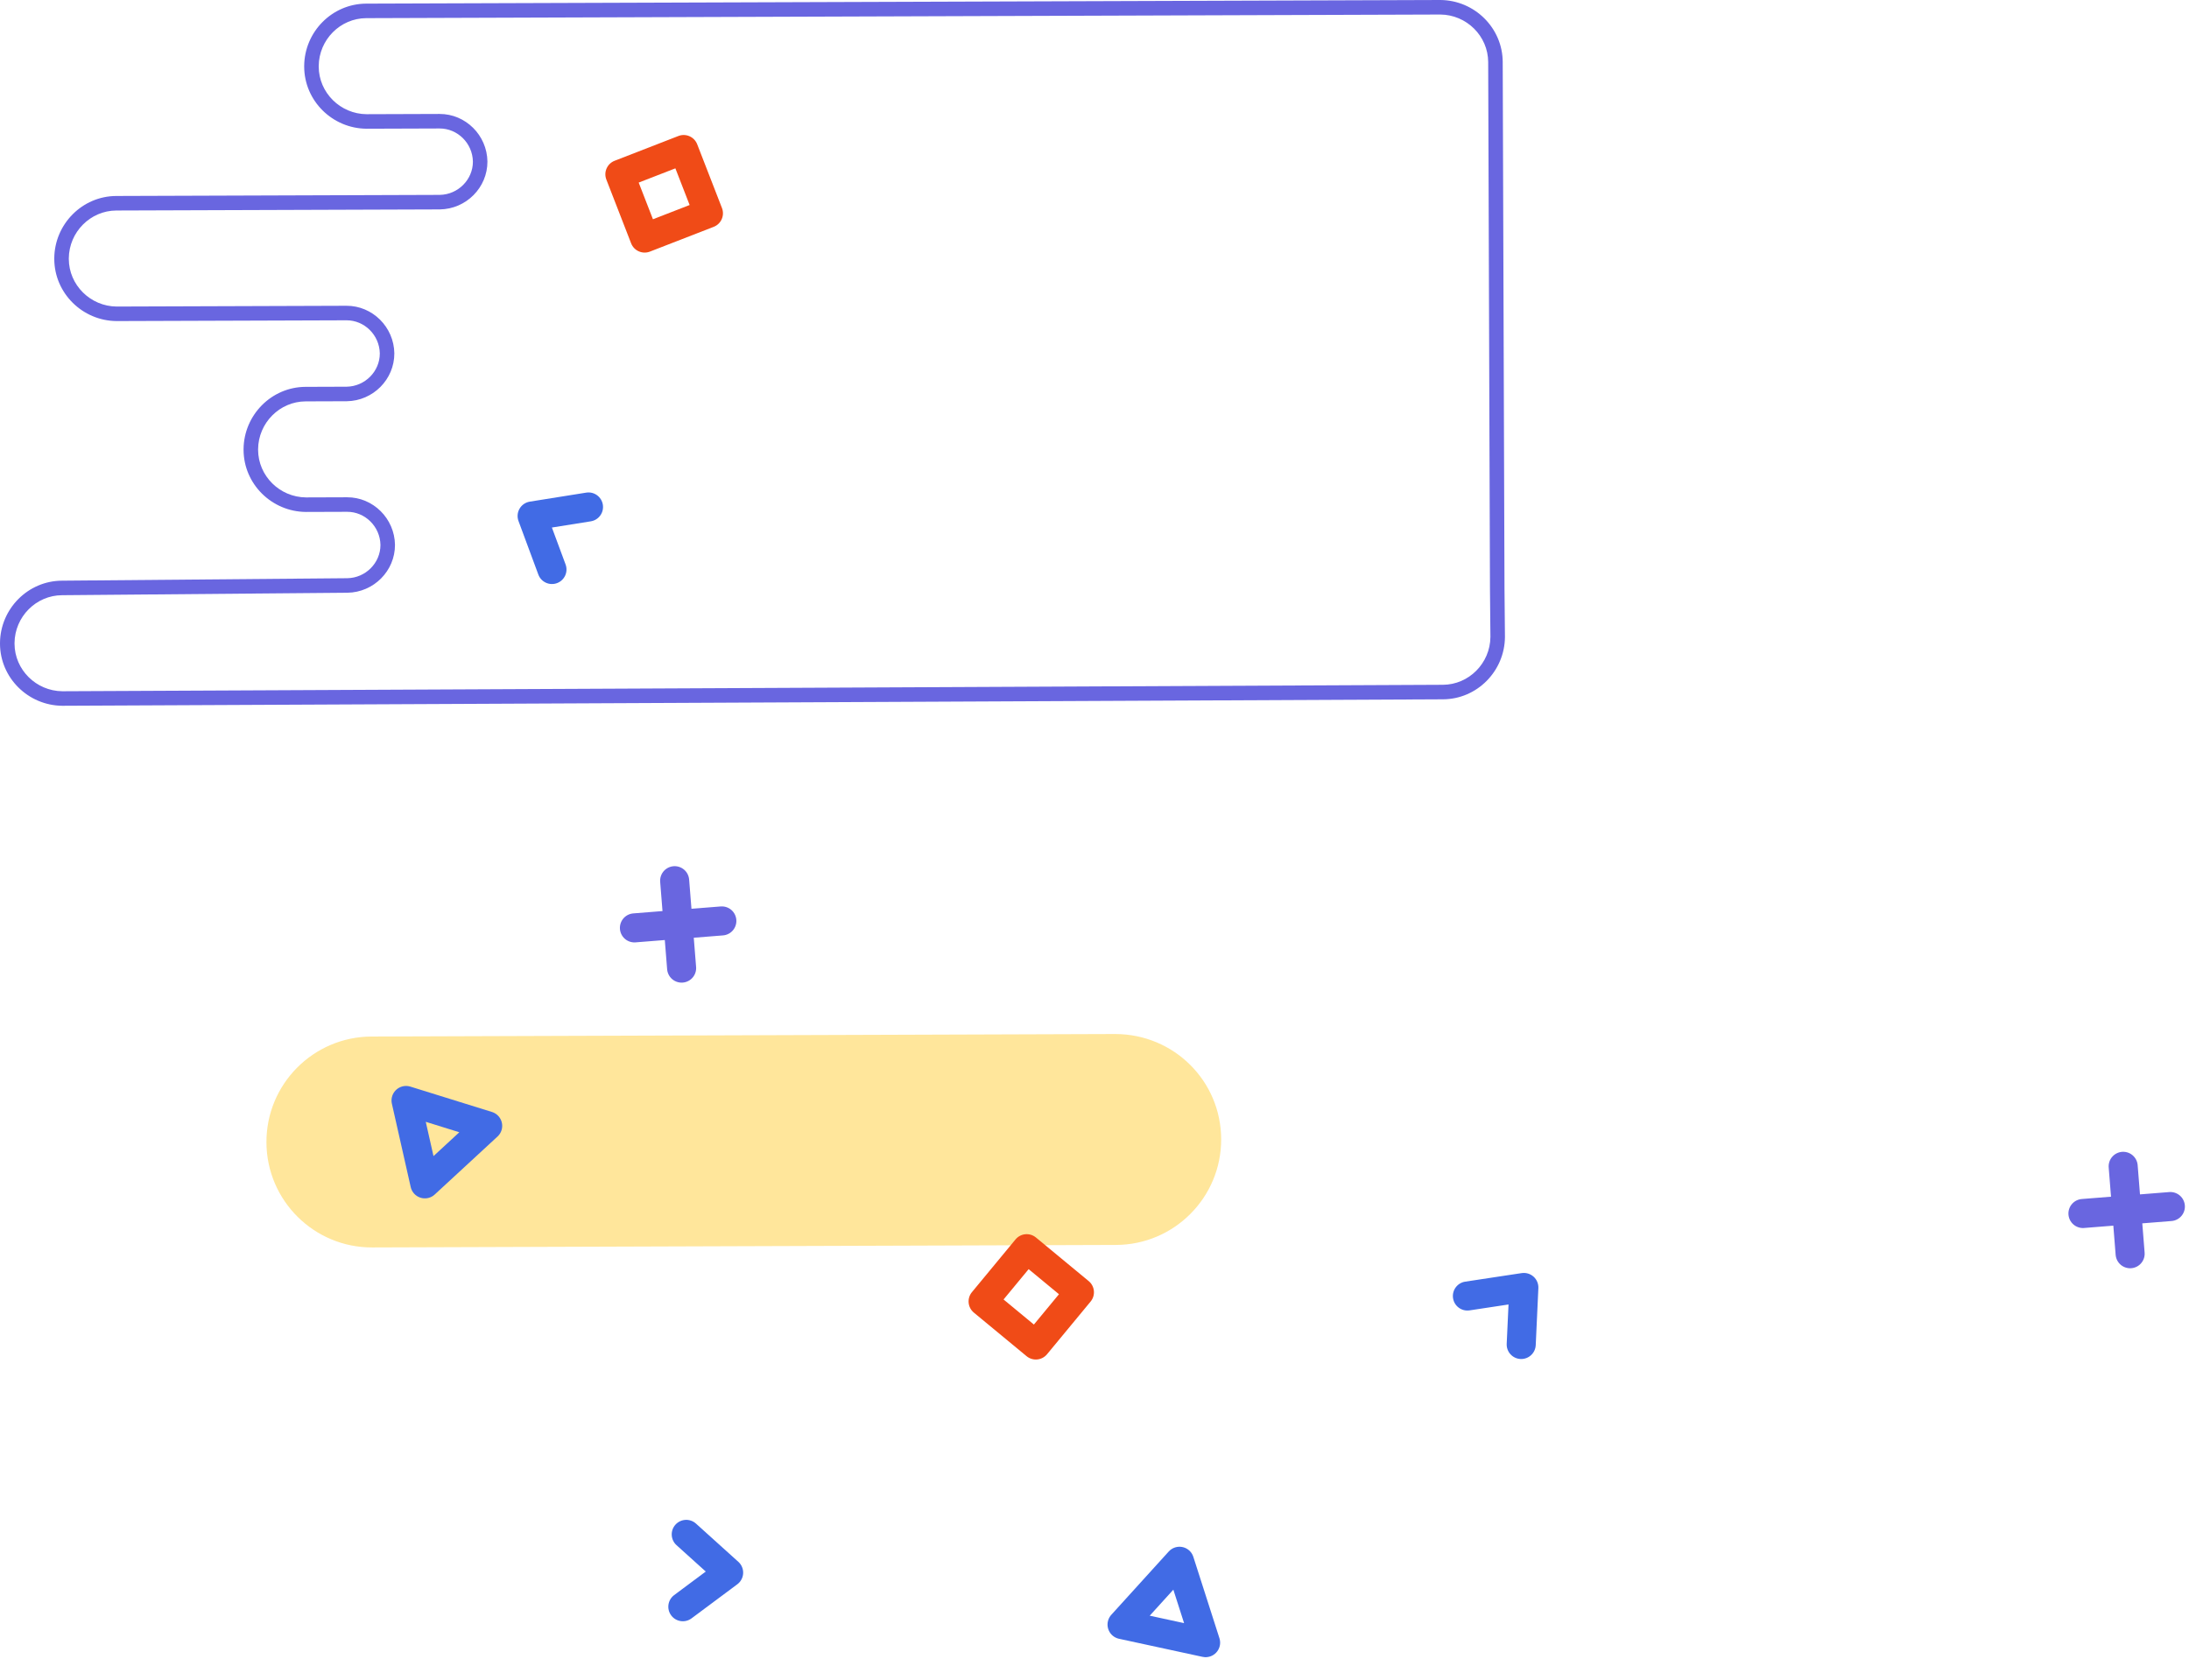 <svg width="452" height="347" viewBox="0 0 452 347" fill="none" xmlns="http://www.w3.org/2000/svg">
<path d="M252.156 235.253C252.196 247.273 242.471 257.064 230.451 257.105L76.868 257.624C64.847 257.664 55.056 247.939 55.016 235.919C54.975 223.898 64.7 214.107 76.721 214.066L230.303 213.548C242.395 213.577 252.115 223.232 252.156 235.253Z" fill="#FFE69B"/>
<path d="M430.101 250.613L448.152 249.177" stroke="#6966E0" stroke-width="6" stroke-linecap="round"/>
<path d="M438.408 240.87L439.845 258.921" stroke="#6966E0" stroke-width="6" stroke-linecap="round"/>
<path d="M131 191.627L149.051 190.19" stroke="#6966E0" stroke-width="6" stroke-linecap="round"/>
<path d="M139.307 181.883L140.744 199.934" stroke="#6966E0" stroke-width="6" stroke-linecap="round"/>
<path fill-rule="evenodd" clip-rule="evenodd" d="M224.799 264.571C226.076 265.626 226.255 267.517 225.199 268.794L216.199 279.681C215.144 280.958 213.253 281.138 211.976 280.082L201.089 271.082C199.812 270.026 199.632 268.135 200.688 266.858L209.688 255.971C210.744 254.694 212.635 254.515 213.912 255.571L224.799 264.571ZM218.663 267.284L212.401 262.106L207.224 268.369L213.486 273.546L218.663 267.284Z" fill="#F04B17"/>
<path fill-rule="evenodd" clip-rule="evenodd" d="M140.081 28.086C141.625 27.486 143.363 28.252 143.963 29.796L149.078 42.963C149.678 44.508 148.912 46.246 147.368 46.846L134.201 51.961C132.657 52.561 130.918 51.795 130.318 50.251L125.204 37.084C124.604 35.539 125.369 33.801 126.914 33.201L140.081 28.086ZM139.457 34.766L131.883 37.708L134.825 45.282L142.399 42.34L139.457 34.766Z" fill="#F04B17"/>
<path d="M248.941 339.241L231.691 335.507L243.55 322.435L248.941 339.241Z" stroke="#416BE5" stroke-width="6" stroke-linecap="round" stroke-linejoin="round"/>
<path d="M87.731 244.488L83.844 227.271L100.697 232.513L87.731 244.488Z" stroke="#416BE5" stroke-width="6" stroke-linecap="round" stroke-linejoin="round"/>
<path fill-rule="evenodd" clip-rule="evenodd" d="M316.664 263.66C317.332 264.261 317.694 265.13 317.653 266.027L317.108 277.803C317.031 279.459 315.627 280.738 313.972 280.662C312.317 280.585 311.037 279.181 311.114 277.526L311.49 269.402L303.449 270.62C301.811 270.868 300.282 269.741 300.034 268.103C299.786 266.465 300.913 264.935 302.551 264.687L314.207 262.922C315.095 262.788 315.997 263.058 316.664 263.66Z" fill="#416BE5"/>
<path fill-rule="evenodd" clip-rule="evenodd" d="M107.286 105.047C107.739 104.271 108.516 103.74 109.403 103.598L121.045 101.739C122.681 101.478 124.219 102.592 124.48 104.229C124.741 105.865 123.627 107.403 121.991 107.664L113.96 108.946L116.786 116.572C117.362 118.126 116.569 119.852 115.015 120.428C113.462 121.004 111.735 120.211 111.16 118.657L107.063 107.603C106.751 106.761 106.833 105.823 107.286 105.047Z" fill="#416BE5"/>
<path fill-rule="evenodd" clip-rule="evenodd" d="M153.451 324.921C153.409 325.818 152.967 326.649 152.246 327.186L142.792 334.228C141.463 335.218 139.584 334.943 138.594 333.614C137.604 332.286 137.879 330.406 139.208 329.416L145.73 324.558L139.692 319.11C138.462 318 138.364 316.103 139.474 314.873C140.584 313.643 142.481 313.546 143.711 314.655L152.464 322.553C153.131 323.154 153.493 324.023 153.451 324.921Z" fill="#416BE5"/>
<path fill-rule="evenodd" clip-rule="evenodd" d="M297.401 3C302.837 3.041 307.273 7.447 307.291 12.824L307.659 121.676L307.752 131.533C307.711 136.97 303.305 141.406 297.928 141.424L12.891 142.757C7.455 142.716 3.019 138.31 3 132.933L3 132.813C3.041 127.376 7.447 122.941 12.824 122.922L71.735 122.413C77.171 122.335 81.577 117.899 81.559 112.522C81.481 107.085 77.045 102.679 71.668 102.698L63.185 102.726C57.748 102.685 53.312 98.279 53.294 92.902L53.293 92.782C53.335 87.346 57.741 82.91 63.118 82.892L71.601 82.863C77.037 82.785 81.444 78.349 81.425 72.972C81.347 67.536 76.911 63.13 71.534 63.148L24.099 63.308C18.662 63.267 14.226 58.861 14.208 53.484L14.207 53.364C14.249 47.928 18.655 43.492 24.032 43.474L90.824 43.248C96.26 43.17 100.667 38.734 100.648 33.357C100.57 27.921 96.134 23.515 90.757 23.533L75.702 23.584C70.266 23.542 65.83 19.136 65.811 13.759L65.811 13.64C65.853 8.203 70.258 3.767 75.635 3.749L297.401 3ZM97.648 33.383C97.585 29.568 94.464 26.52 90.768 26.533L75.696 26.584L75.68 26.584C68.63 26.53 62.835 20.821 62.812 13.77L62.811 13.633L62.811 13.617C62.865 6.567 68.574 0.773 75.625 0.749L297.407 0L297.423 0C304.473 0.054 310.268 5.763 310.291 12.814L310.659 121.647L310.659 121.666L310.752 131.53L310.752 131.556C310.698 138.605 304.99 144.4 297.938 144.424L12.885 145.757L12.868 145.757C5.819 145.703 0.025 139.995 0 132.943L0 132.807L0 132.79C0.054 125.741 5.763 119.946 12.814 119.922L71.692 119.413C71.697 119.413 71.702 119.413 71.707 119.413C75.517 119.35 78.562 116.239 78.559 112.549C78.496 108.733 75.375 105.685 71.678 105.698L63.178 105.726L63.162 105.726C56.112 105.672 50.318 99.964 50.294 92.912L50.293 92.776L50.293 92.76C50.347 85.71 56.056 79.915 63.107 79.892L71.558 79.863C71.563 79.863 71.567 79.863 71.572 79.863C75.383 79.801 78.428 76.689 78.425 72.999C78.362 69.183 75.241 66.135 71.545 66.148L24.092 66.308L24.076 66.308C17.026 66.254 11.232 60.546 11.208 53.494L11.207 53.358L11.207 53.342C11.261 46.292 16.97 40.497 24.021 40.474L90.781 40.248C90.786 40.248 90.791 40.248 90.796 40.248C94.607 40.185 97.652 37.073 97.648 33.383Z" fill="#6966E0"/>
</svg>
